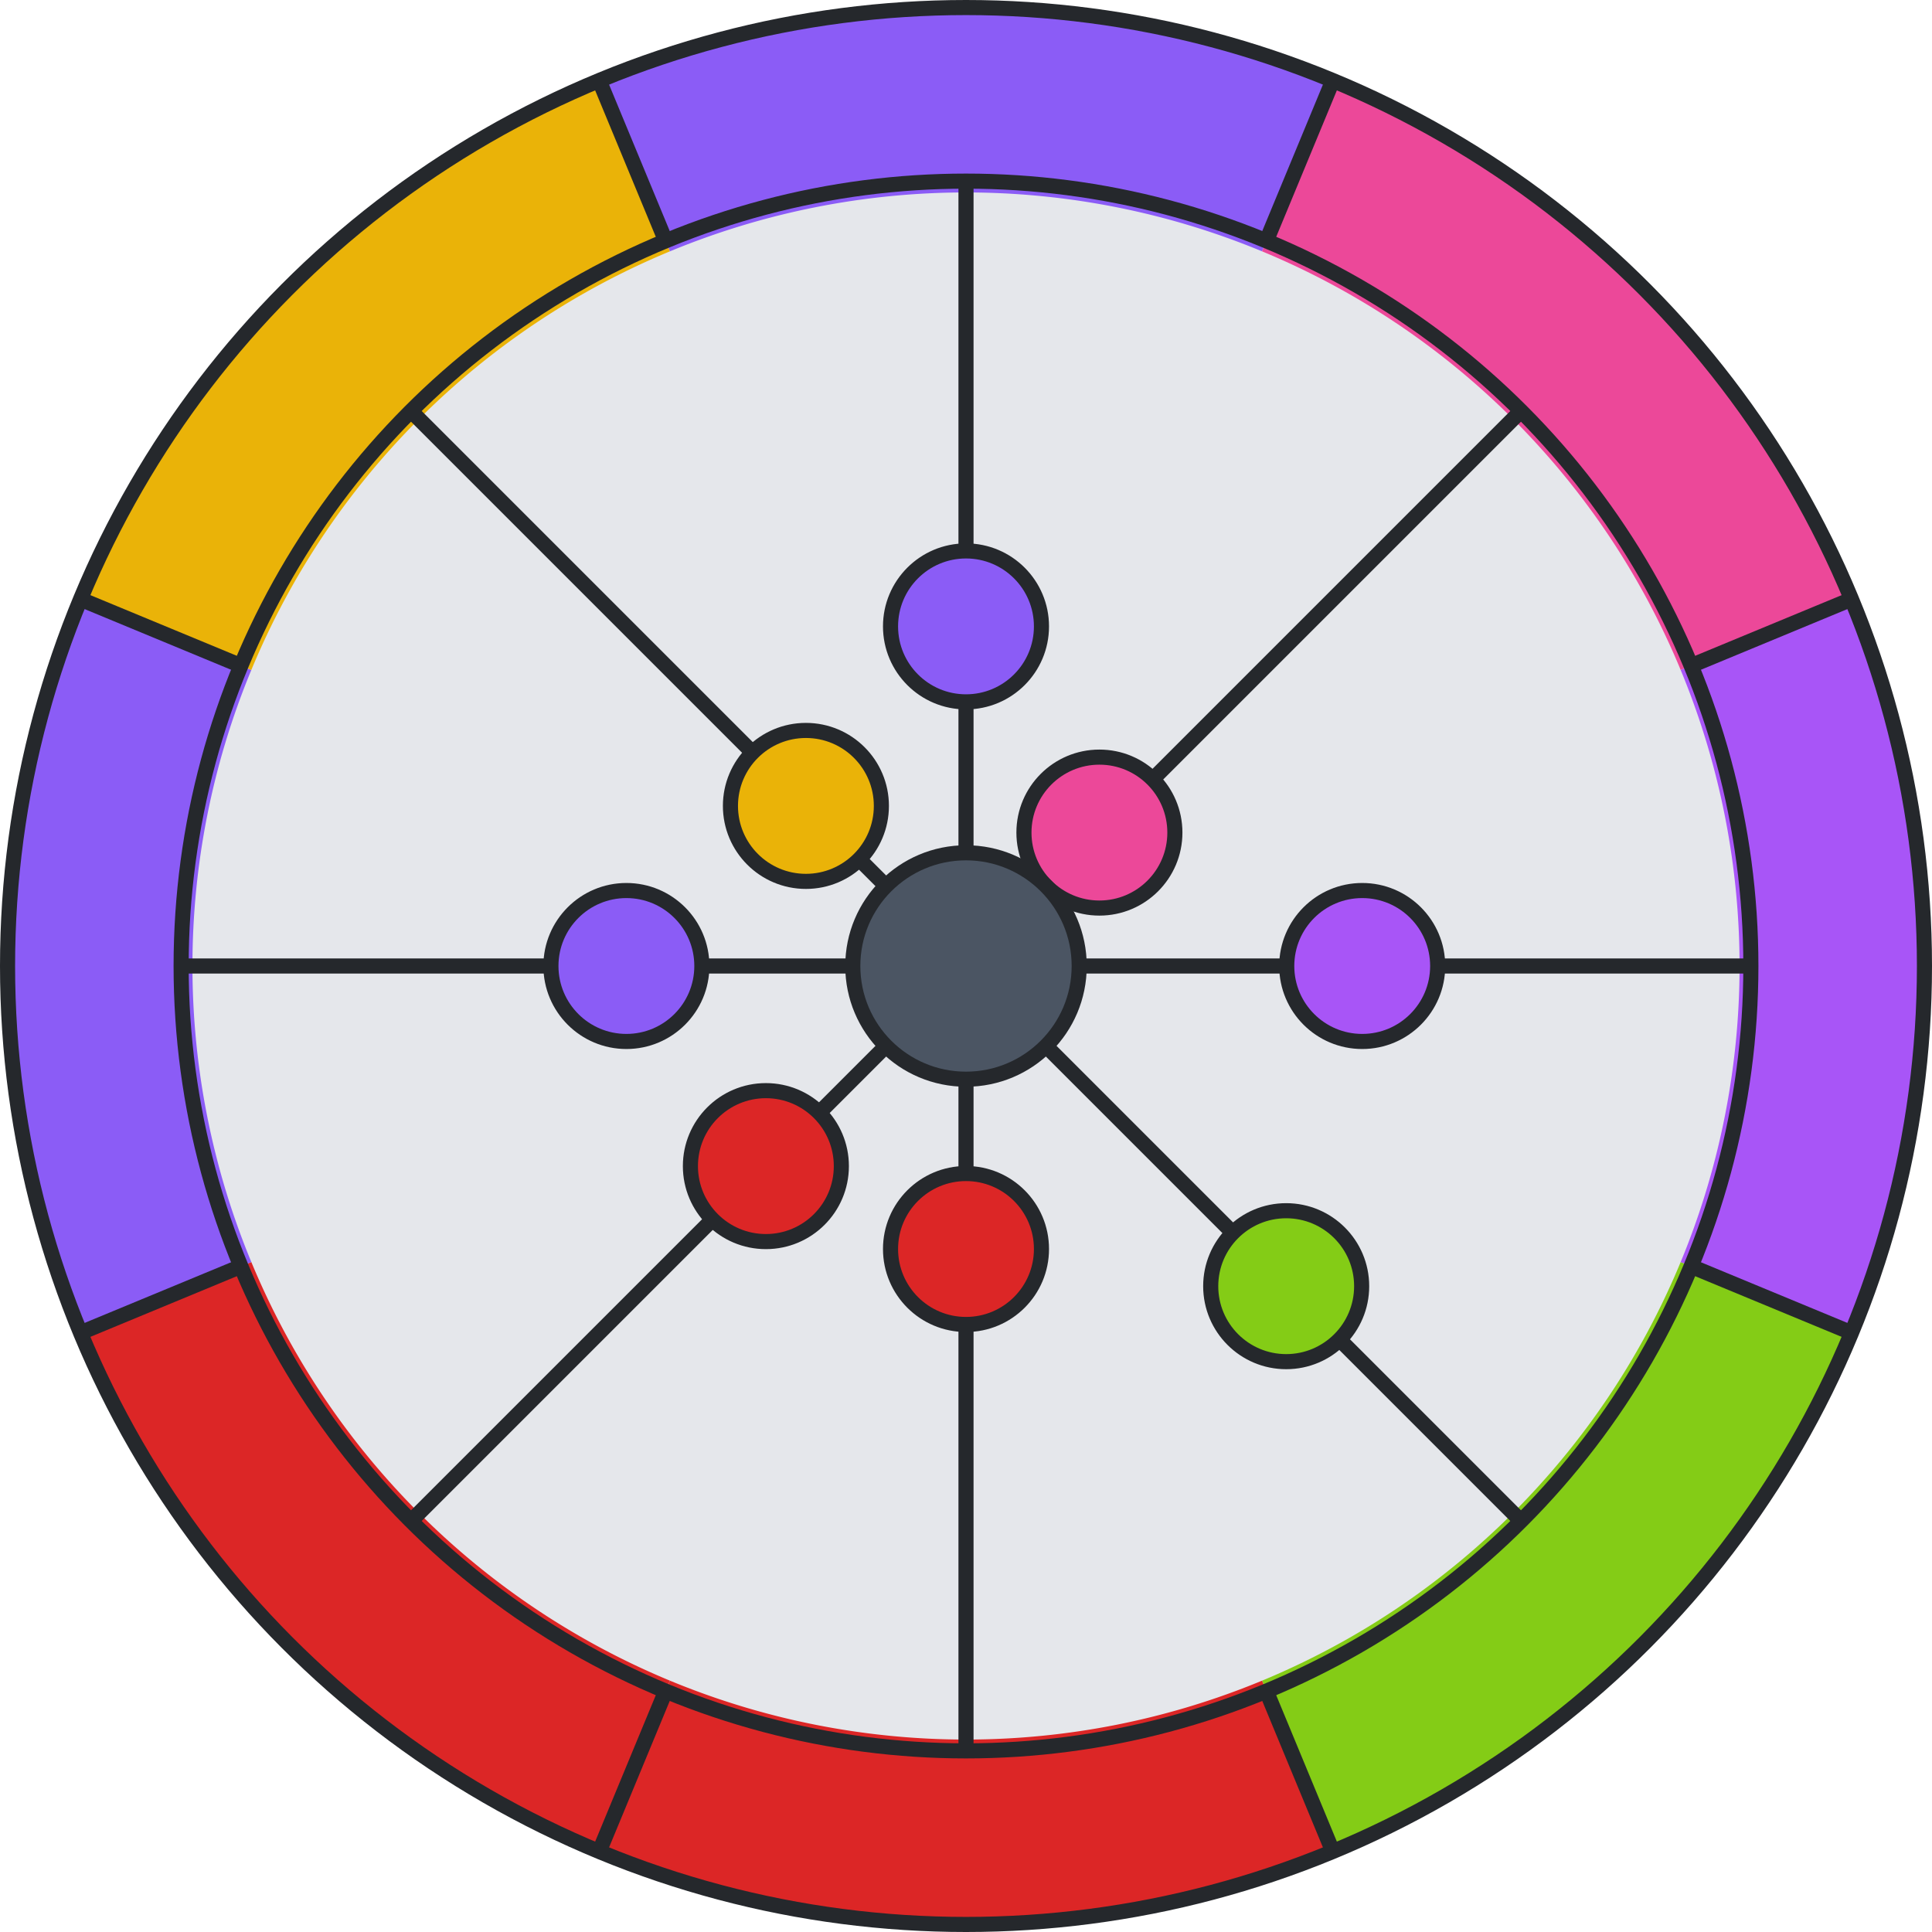 <svg viewBox="0 0 512 512" height="200" width="200" xmlns="http://www.w3.org/2000/svg" xmlns:xlink="http://www.w3.org/1999/xlink"><circle r="250" cx="256" cy="256" stroke-width="0" fill="#e5e7eb"></circle><path d="M 468.492 344.017 A 230 230 0 0 1 344.017 468.492" stroke-width="50" stroke="#84CC16" fill="none"></path><path d="M 344.017 468.492 A 230 230 0 0 1 167.983 468.492" stroke-width="50" stroke="#DC2626" fill="none"></path><path d="M 167.983 468.492 A 230 230 0 0 1 43.508 344.017" stroke-width="50" stroke="#DC2626" fill="none"></path><path d="M 43.508 344.017 A 230 230 0 0 1 43.508 167.983" stroke-width="50" stroke="#8B5CF6" fill="none"></path><path d="M 43.508 167.983 A 230 230 0 0 1 167.983 43.508" stroke-width="50" stroke="#EAB308" fill="none"></path><path d="M 167.983 43.508 A 230 230 0 0 1 344.017 43.508" stroke-width="50" stroke="#8B5CF6" fill="none"></path><path d="M 344.017 43.508 A 230 230 0 0 1 468.492 167.983" stroke-width="50" stroke="#EC4899" fill="none"></path><path d="M 468.492 167.983 A 230 230 0 0 1 468.492 344.017" stroke-width="50" stroke="#A855F7" fill="none"></path><line x1="490.665" y1="353.202" x2="448.167" y2="335.598" stroke-width="4" stroke="#25282c"></line><line x1="353.202" y1="490.665" x2="335.598" y2="448.167" stroke-width="4" stroke="#25282c"></line><line x1="158.798" y1="490.665" x2="176.402" y2="448.167" stroke-width="4" stroke="#25282c"></line><line x1="21.335" y1="353.202" x2="63.833" y2="335.598" stroke-width="4" stroke="#25282c"></line><line x1="21.335" y1="158.798" x2="63.833" y2="176.402" stroke-width="4" stroke="#25282c"></line><line x1="158.798" y1="21.335" x2="176.402" y2="63.833" stroke-width="4" stroke="#25282c"></line><line x1="353.202" y1="21.335" x2="335.598" y2="63.833" stroke-width="4" stroke="#25282c"></line><line x1="490.665" y1="158.798" x2="448.167" y2="176.402" stroke-width="4" stroke="#25282c"></line><circle r="254" cx="256" cy="256" stroke-width="4" stroke="#25282c" fill="none"></circle><circle r="208" cx="256" cy="256" stroke-width="4" stroke="#25282c" fill="none"></circle><line x1="256" y1="256" x2="403.078" y2="403.078" stroke-width="4" stroke="#25282c"></line><line x1="256" y1="256" x2="256" y2="464" stroke-width="4" stroke="#25282c"></line><line x1="256" y1="256" x2="108.922" y2="403.078" stroke-width="4" stroke="#25282c"></line><line x1="256" y1="256" x2="48" y2="256" stroke-width="4" stroke="#25282c"></line><line x1="256" y1="256" x2="108.922" y2="108.922" stroke-width="4" stroke="#25282c"></line><line x1="256" y1="256" x2="256" y2="48" stroke-width="4" stroke="#25282c"></line><line x1="256" y1="256" x2="403.078" y2="108.922" stroke-width="4" stroke="#25282c"></line><line x1="256" y1="256" x2="464" y2="256" stroke-width="4" stroke="#25282c"></line><circle cx="340.853" cy="340.853" r="20" fill="#84CC16" stroke-width="4" stroke="#25282c"></circle><circle cx="256" cy="331" r="20" fill="#DC2626" stroke-width="4" stroke="#25282c"></circle><circle cx="202.967" cy="309.033" r="20" fill="#DC2626" stroke-width="4" stroke="#25282c"></circle><circle cx="166" cy="256" r="20" fill="#8B5CF6" stroke-width="4" stroke="#25282c"></circle><circle cx="213.574" cy="213.574" r="20" fill="#EAB308" stroke-width="4" stroke="#25282c"></circle><circle cx="256" cy="166" r="20" fill="#8B5CF6" stroke-width="4" stroke="#25282c"></circle><circle cx="291.355" cy="220.645" r="20" fill="#EC4899" stroke-width="4" stroke="#25282c"></circle><circle cx="361" cy="256" r="20" fill="#A855F7" stroke-width="4" stroke="#25282c"></circle><circle r="30" cx="256" cy="256" stroke-width="4" stroke="#25282c" fill="#4b5563"></circle></svg>